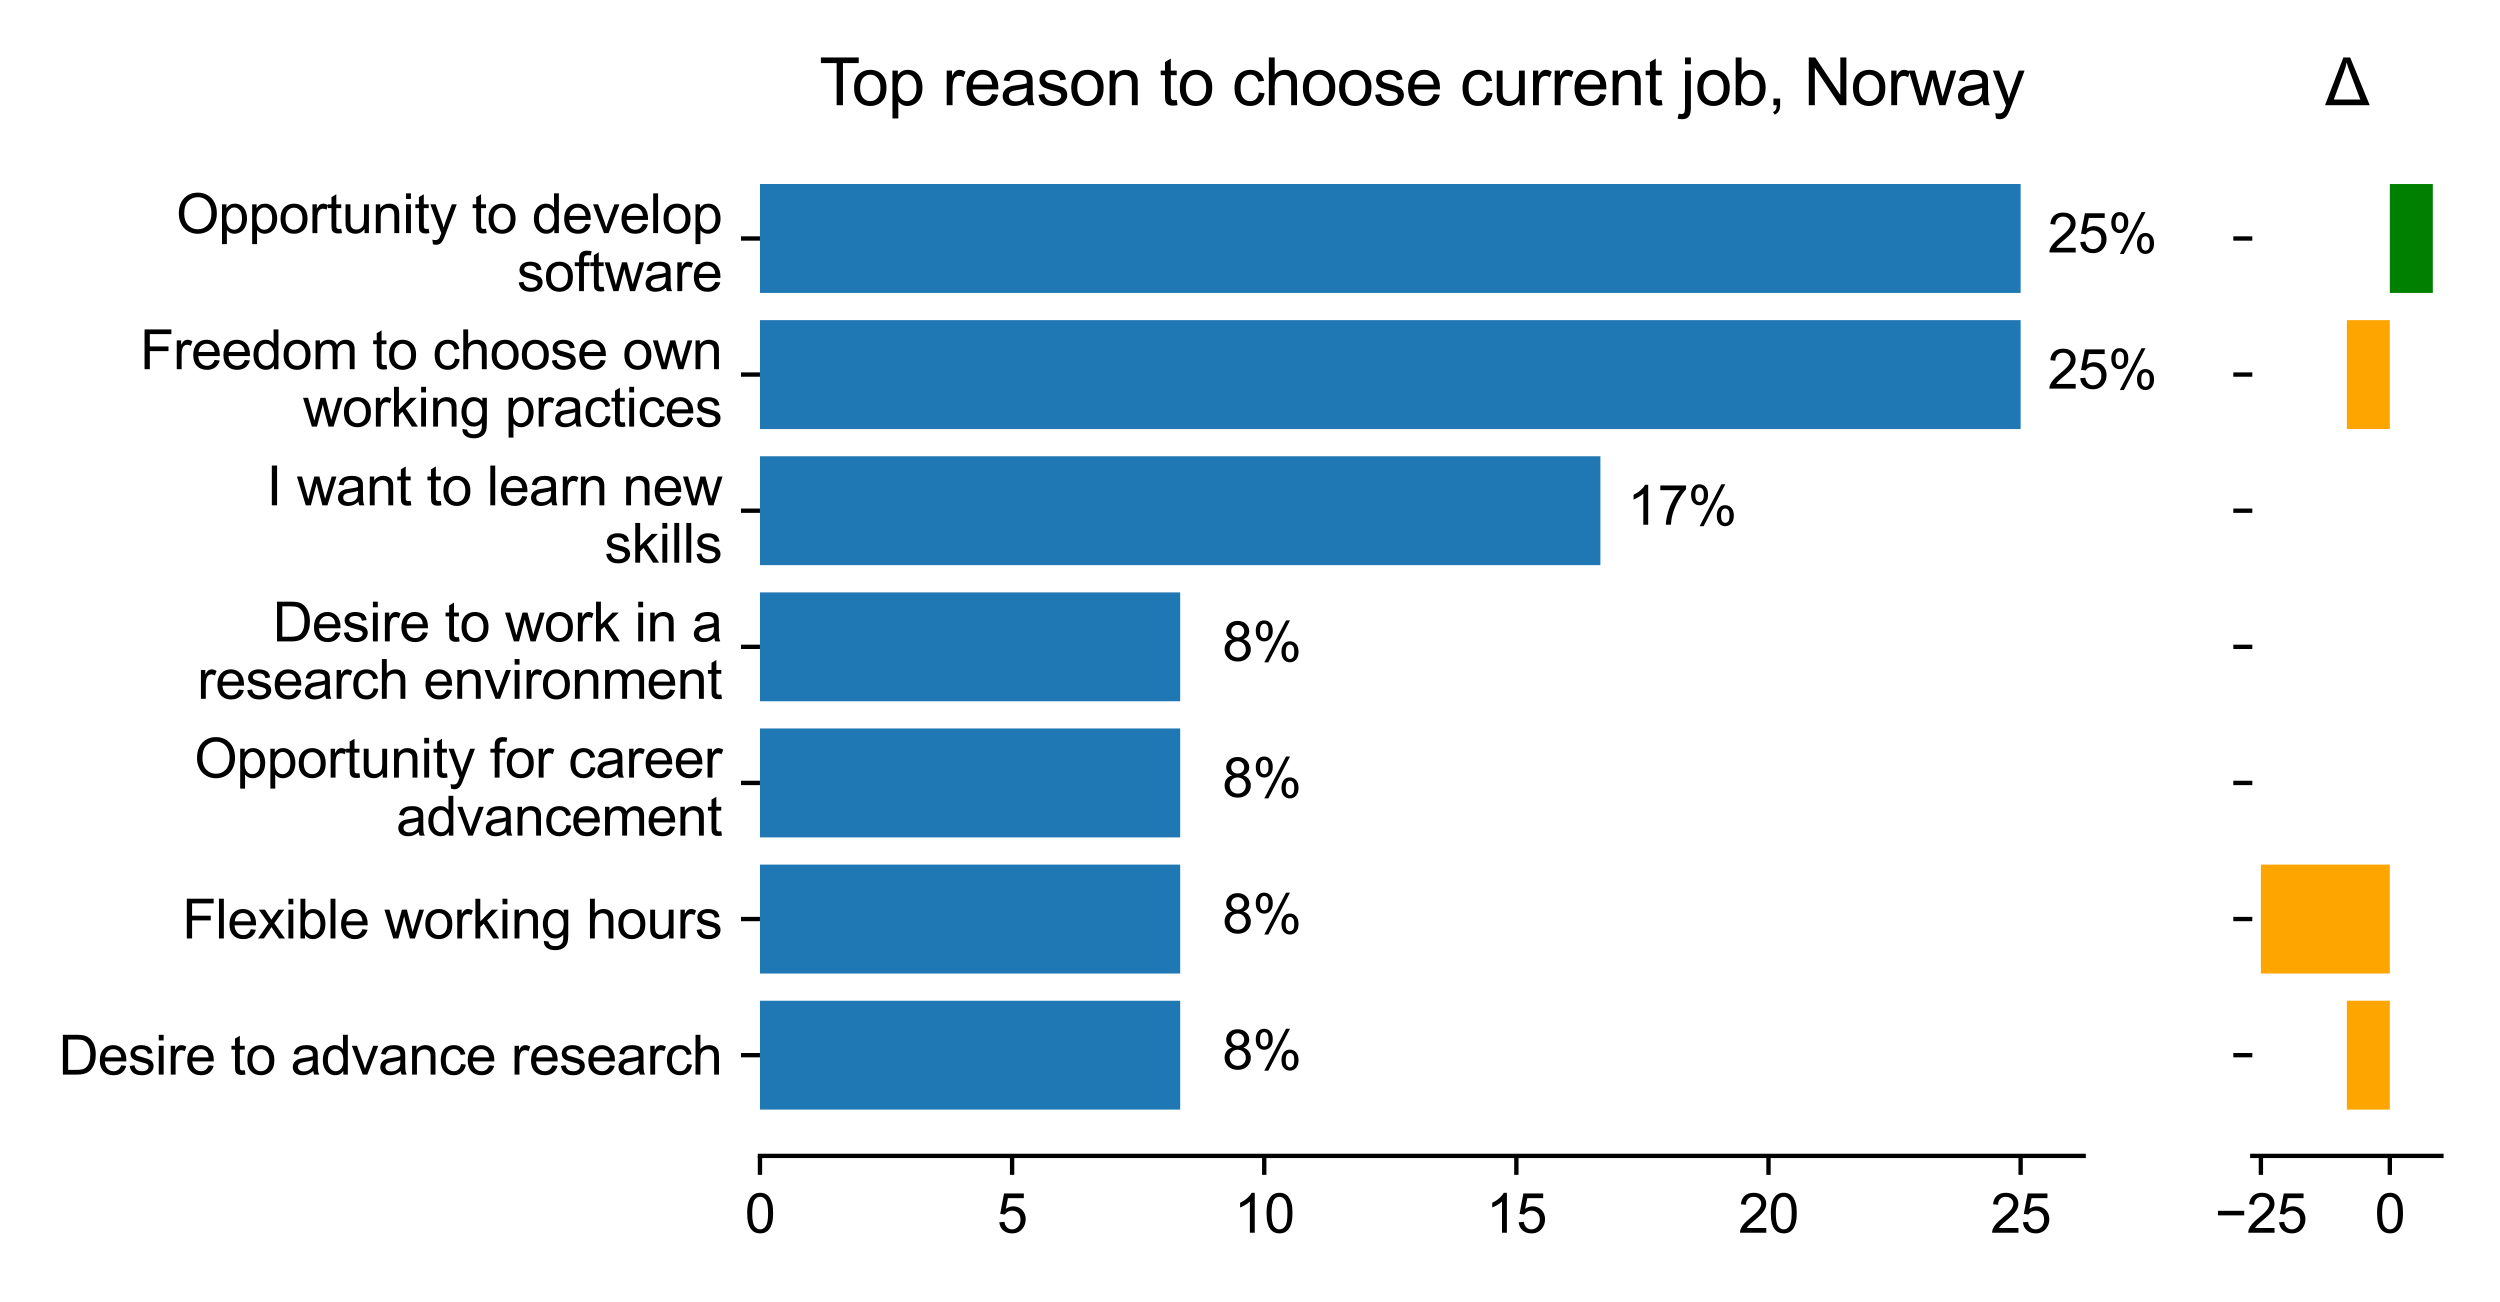 <?xml version="1.0" encoding="utf-8" standalone="no"?>
<!DOCTYPE svg PUBLIC "-//W3C//DTD SVG 1.1//EN"
  "http://www.w3.org/Graphics/SVG/1.1/DTD/svg11.dtd">
<svg xmlns:xlink="http://www.w3.org/1999/xlink" width="460.8pt" height="240pt" viewBox="0 0 460.8 240" xmlns="http://www.w3.org/2000/svg" version="1.1">
 <defs>
  <style type="text/css">*{stroke-linejoin: round; stroke-linecap: butt}</style>
 </defs>
 <g id="figure_1">
  <g id="patch_1">
   <path d="M 0 240 
L 460.8 240 
L 460.8 0 
L 0 0 
z
" style="fill: #ffffff"/>
  </g>
  <g id="axes_1">
   <g id="patch_2">
    <path d="M 140.077 213.055 
L 384.061 213.055 
L 384.061 25.389 
L 140.077 25.389 
z
" style="fill: #ffffff"/>
   </g>
   <g id="patch_3">
    <path d="M 140.077 204.524 
L 217.532 204.524 
L 217.532 184.453 
L 140.077 184.453 
z
" clip-path="url(#p7390b5a494)" style="fill: #1f77b4"/>
   </g>
   <g id="patch_4">
    <path d="M 140.077 179.436 
L 217.532 179.436 
L 217.532 159.364 
L 140.077 159.364 
z
" clip-path="url(#p7390b5a494)" style="fill: #1f77b4"/>
   </g>
   <g id="patch_5">
    <path d="M 140.077 154.347 
L 217.532 154.347 
L 217.532 134.275 
L 140.077 134.275 
z
" clip-path="url(#p7390b5a494)" style="fill: #1f77b4"/>
   </g>
   <g id="patch_6">
    <path d="M 140.077 129.258 
L 217.532 129.258 
L 217.532 109.186 
L 140.077 109.186 
z
" clip-path="url(#p7390b5a494)" style="fill: #1f77b4"/>
   </g>
   <g id="patch_7">
    <path d="M 140.077 104.169 
L 294.987 104.169 
L 294.987 84.098 
L 140.077 84.098 
z
" clip-path="url(#p7390b5a494)" style="fill: #1f77b4"/>
   </g>
   <g id="patch_8">
    <path d="M 140.077 79.08 
L 372.442 79.08 
L 372.442 59.009 
L 140.077 59.009 
z
" clip-path="url(#p7390b5a494)" style="fill: #1f77b4"/>
   </g>
   <g id="patch_9">
    <path d="M 140.077 53.991 
L 372.442 53.991 
L 372.442 33.92 
L 140.077 33.92 
z
" clip-path="url(#p7390b5a494)" style="fill: #1f77b4"/>
   </g>
   <g id="matplotlib.axis_1">
    <g id="xtick_1">
     <g id="line2d_1">
      <defs>
       <path id="m4c99cd72f3" d="M 0 0 
L 0 3.5 
" style="stroke: #000000; stroke-width: 0.8"/>
      </defs>
      <g>
       <use xlink:href="#m4c99cd72f3" x="140.077" y="213.055" style="stroke: #000000; stroke-width: 0.8"/>
      </g>
     </g>
     <g id="text_1">
      <!-- 0 -->
      <g transform="translate(137.296 227.213) scale(0.1 -0.1)">
       <defs>
        <path id="ArialMT-30" d="M 266 2259 
Q 266 3072 433 3567 
Q 600 4063 929 4331 
Q 1259 4600 1759 4600 
Q 2128 4600 2406 4451 
Q 2684 4303 2865 4023 
Q 3047 3744 3150 3342 
Q 3253 2941 3253 2259 
Q 3253 1453 3087 958 
Q 2922 463 2592 192 
Q 2263 -78 1759 -78 
Q 1097 -78 719 397 
Q 266 969 266 2259 
z
M 844 2259 
Q 844 1131 1108 757 
Q 1372 384 1759 384 
Q 2147 384 2411 759 
Q 2675 1134 2675 2259 
Q 2675 3391 2411 3762 
Q 2147 4134 1753 4134 
Q 1366 4134 1134 3806 
Q 844 3388 844 2259 
z
" transform="scale(0.016)"/>
       </defs>
       <use xlink:href="#ArialMT-30"/>
      </g>
     </g>
    </g>
    <g id="xtick_2">
     <g id="line2d_2">
      <g>
       <use xlink:href="#m4c99cd72f3" x="186.55" y="213.055" style="stroke: #000000; stroke-width: 0.8"/>
      </g>
     </g>
     <g id="text_2">
      <!-- 5 -->
      <g transform="translate(183.769 227.213) scale(0.1 -0.1)">
       <defs>
        <path id="ArialMT-35" d="M 266 1200 
L 856 1250 
Q 922 819 1161 601 
Q 1400 384 1738 384 
Q 2144 384 2425 690 
Q 2706 997 2706 1503 
Q 2706 1984 2436 2262 
Q 2166 2541 1728 2541 
Q 1456 2541 1237 2417 
Q 1019 2294 894 2097 
L 366 2166 
L 809 4519 
L 3088 4519 
L 3088 3981 
L 1259 3981 
L 1013 2750 
Q 1425 3038 1878 3038 
Q 2478 3038 2890 2622 
Q 3303 2206 3303 1553 
Q 3303 931 2941 478 
Q 2500 -78 1738 -78 
Q 1113 -78 717 272 
Q 322 622 266 1200 
z
" transform="scale(0.016)"/>
       </defs>
       <use xlink:href="#ArialMT-35"/>
      </g>
     </g>
    </g>
    <g id="xtick_3">
     <g id="line2d_3">
      <g>
       <use xlink:href="#m4c99cd72f3" x="233.023" y="213.055" style="stroke: #000000; stroke-width: 0.8"/>
      </g>
     </g>
     <g id="text_3">
      <!-- 10 -->
      <g transform="translate(227.462 227.213) scale(0.1 -0.1)">
       <defs>
        <path id="ArialMT-31" d="M 2384 0 
L 1822 0 
L 1822 3584 
Q 1619 3391 1289 3197 
Q 959 3003 697 2906 
L 697 3450 
Q 1169 3672 1522 3987 
Q 1875 4303 2022 4600 
L 2384 4600 
L 2384 0 
z
" transform="scale(0.016)"/>
       </defs>
       <use xlink:href="#ArialMT-31"/>
       <use xlink:href="#ArialMT-30" x="55.615"/>
      </g>
     </g>
    </g>
    <g id="xtick_4">
     <g id="line2d_4">
      <g>
       <use xlink:href="#m4c99cd72f3" x="279.496" y="213.055" style="stroke: #000000; stroke-width: 0.8"/>
      </g>
     </g>
     <g id="text_4">
      <!-- 15 -->
      <g transform="translate(273.935 227.213) scale(0.1 -0.1)">
       <use xlink:href="#ArialMT-31"/>
       <use xlink:href="#ArialMT-35" x="55.615"/>
      </g>
     </g>
    </g>
    <g id="xtick_5">
     <g id="line2d_5">
      <g>
       <use xlink:href="#m4c99cd72f3" x="325.969" y="213.055" style="stroke: #000000; stroke-width: 0.8"/>
      </g>
     </g>
     <g id="text_5">
      <!-- 20 -->
      <g transform="translate(320.408 227.213) scale(0.1 -0.1)">
       <defs>
        <path id="ArialMT-32" d="M 3222 541 
L 3222 0 
L 194 0 
Q 188 203 259 391 
Q 375 700 629 1000 
Q 884 1300 1366 1694 
Q 2113 2306 2375 2664 
Q 2638 3022 2638 3341 
Q 2638 3675 2398 3904 
Q 2159 4134 1775 4134 
Q 1369 4134 1125 3890 
Q 881 3647 878 3216 
L 300 3275 
Q 359 3922 746 4261 
Q 1134 4600 1788 4600 
Q 2447 4600 2831 4234 
Q 3216 3869 3216 3328 
Q 3216 3053 3103 2787 
Q 2991 2522 2730 2228 
Q 2469 1934 1863 1422 
Q 1356 997 1212 845 
Q 1069 694 975 541 
L 3222 541 
z
" transform="scale(0.016)"/>
       </defs>
       <use xlink:href="#ArialMT-32"/>
       <use xlink:href="#ArialMT-30" x="55.615"/>
      </g>
     </g>
    </g>
    <g id="xtick_6">
     <g id="line2d_6">
      <g>
       <use xlink:href="#m4c99cd72f3" x="372.442" y="213.055" style="stroke: #000000; stroke-width: 0.8"/>
      </g>
     </g>
     <g id="text_6">
      <!-- 25 -->
      <g transform="translate(366.881 227.213) scale(0.1 -0.1)">
       <use xlink:href="#ArialMT-32"/>
       <use xlink:href="#ArialMT-35" x="55.615"/>
      </g>
     </g>
    </g>
   </g>
   <g id="matplotlib.axis_2">
    <g id="ytick_1">
     <g id="line2d_7">
      <defs>
       <path id="m8e343aef83" d="M 0 0 
L -3.5 0 
" style="stroke: #000000; stroke-width: 0.8"/>
      </defs>
      <g>
       <use xlink:href="#m8e343aef83" x="140.077" y="194.489" style="stroke: #000000; stroke-width: 0.8"/>
      </g>
     </g>
     <g id="text_7">
      <!-- Desire to advance research -->
      <g transform="translate(10.8 198.068) scale(0.1 -0.1)">
       <defs>
        <path id="ArialMT-44" d="M 494 0 
L 494 4581 
L 2072 4581 
Q 2606 4581 2888 4516 
Q 3281 4425 3559 4188 
Q 3922 3881 4101 3404 
Q 4281 2928 4281 2316 
Q 4281 1794 4159 1391 
Q 4038 988 3847 723 
Q 3656 459 3429 307 
Q 3203 156 2883 78 
Q 2563 0 2147 0 
L 494 0 
z
M 1100 541 
L 2078 541 
Q 2531 541 2789 625 
Q 3047 709 3200 863 
Q 3416 1078 3536 1442 
Q 3656 1806 3656 2325 
Q 3656 3044 3420 3430 
Q 3184 3816 2847 3947 
Q 2603 4041 2063 4041 
L 1100 4041 
L 1100 541 
z
" transform="scale(0.016)"/>
        <path id="ArialMT-65" d="M 2694 1069 
L 3275 997 
Q 3138 488 2766 206 
Q 2394 -75 1816 -75 
Q 1088 -75 661 373 
Q 234 822 234 1631 
Q 234 2469 665 2931 
Q 1097 3394 1784 3394 
Q 2450 3394 2872 2941 
Q 3294 2488 3294 1666 
Q 3294 1616 3291 1516 
L 816 1516 
Q 847 969 1125 678 
Q 1403 388 1819 388 
Q 2128 388 2347 550 
Q 2566 713 2694 1069 
z
M 847 1978 
L 2700 1978 
Q 2663 2397 2488 2606 
Q 2219 2931 1791 2931 
Q 1403 2931 1139 2672 
Q 875 2413 847 1978 
z
" transform="scale(0.016)"/>
        <path id="ArialMT-73" d="M 197 991 
L 753 1078 
Q 800 744 1014 566 
Q 1228 388 1613 388 
Q 2000 388 2187 545 
Q 2375 703 2375 916 
Q 2375 1106 2209 1216 
Q 2094 1291 1634 1406 
Q 1016 1563 777 1677 
Q 538 1791 414 1992 
Q 291 2194 291 2438 
Q 291 2659 392 2848 
Q 494 3038 669 3163 
Q 800 3259 1026 3326 
Q 1253 3394 1513 3394 
Q 1903 3394 2198 3281 
Q 2494 3169 2634 2976 
Q 2775 2784 2828 2463 
L 2278 2388 
Q 2241 2644 2061 2787 
Q 1881 2931 1553 2931 
Q 1166 2931 1000 2803 
Q 834 2675 834 2503 
Q 834 2394 903 2306 
Q 972 2216 1119 2156 
Q 1203 2125 1616 2013 
Q 2213 1853 2448 1751 
Q 2684 1650 2818 1456 
Q 2953 1263 2953 975 
Q 2953 694 2789 445 
Q 2625 197 2315 61 
Q 2006 -75 1616 -75 
Q 969 -75 630 194 
Q 291 463 197 991 
z
" transform="scale(0.016)"/>
        <path id="ArialMT-69" d="M 425 3934 
L 425 4581 
L 988 4581 
L 988 3934 
L 425 3934 
z
M 425 0 
L 425 3319 
L 988 3319 
L 988 0 
L 425 0 
z
" transform="scale(0.016)"/>
        <path id="ArialMT-72" d="M 416 0 
L 416 3319 
L 922 3319 
L 922 2816 
Q 1116 3169 1280 3281 
Q 1444 3394 1641 3394 
Q 1925 3394 2219 3213 
L 2025 2691 
Q 1819 2813 1613 2813 
Q 1428 2813 1281 2702 
Q 1134 2591 1072 2394 
Q 978 2094 978 1738 
L 978 0 
L 416 0 
z
" transform="scale(0.016)"/>
        <path id="ArialMT-20" transform="scale(0.016)"/>
        <path id="ArialMT-74" d="M 1650 503 
L 1731 6 
Q 1494 -44 1306 -44 
Q 1000 -44 831 53 
Q 663 150 594 308 
Q 525 466 525 972 
L 525 2881 
L 113 2881 
L 113 3319 
L 525 3319 
L 525 4141 
L 1084 4478 
L 1084 3319 
L 1650 3319 
L 1650 2881 
L 1084 2881 
L 1084 941 
Q 1084 700 1114 631 
Q 1144 563 1211 522 
Q 1278 481 1403 481 
Q 1497 481 1650 503 
z
" transform="scale(0.016)"/>
        <path id="ArialMT-6f" d="M 213 1659 
Q 213 2581 725 3025 
Q 1153 3394 1769 3394 
Q 2453 3394 2887 2945 
Q 3322 2497 3322 1706 
Q 3322 1066 3130 698 
Q 2938 331 2570 128 
Q 2203 -75 1769 -75 
Q 1072 -75 642 372 
Q 213 819 213 1659 
z
M 791 1659 
Q 791 1022 1069 705 
Q 1347 388 1769 388 
Q 2188 388 2466 706 
Q 2744 1025 2744 1678 
Q 2744 2294 2464 2611 
Q 2184 2928 1769 2928 
Q 1347 2928 1069 2612 
Q 791 2297 791 1659 
z
" transform="scale(0.016)"/>
        <path id="ArialMT-61" d="M 2588 409 
Q 2275 144 1986 34 
Q 1697 -75 1366 -75 
Q 819 -75 525 192 
Q 231 459 231 875 
Q 231 1119 342 1320 
Q 453 1522 633 1644 
Q 813 1766 1038 1828 
Q 1203 1872 1538 1913 
Q 2219 1994 2541 2106 
Q 2544 2222 2544 2253 
Q 2544 2597 2384 2738 
Q 2169 2928 1744 2928 
Q 1347 2928 1158 2789 
Q 969 2650 878 2297 
L 328 2372 
Q 403 2725 575 2942 
Q 747 3159 1072 3276 
Q 1397 3394 1825 3394 
Q 2250 3394 2515 3294 
Q 2781 3194 2906 3042 
Q 3031 2891 3081 2659 
Q 3109 2516 3109 2141 
L 3109 1391 
Q 3109 606 3145 398 
Q 3181 191 3288 0 
L 2700 0 
Q 2613 175 2588 409 
z
M 2541 1666 
Q 2234 1541 1622 1453 
Q 1275 1403 1131 1340 
Q 988 1278 909 1158 
Q 831 1038 831 891 
Q 831 666 1001 516 
Q 1172 366 1500 366 
Q 1825 366 2078 508 
Q 2331 650 2450 897 
Q 2541 1088 2541 1459 
L 2541 1666 
z
" transform="scale(0.016)"/>
        <path id="ArialMT-64" d="M 2575 0 
L 2575 419 
Q 2259 -75 1647 -75 
Q 1250 -75 917 144 
Q 584 363 401 755 
Q 219 1147 219 1656 
Q 219 2153 384 2558 
Q 550 2963 881 3178 
Q 1213 3394 1622 3394 
Q 1922 3394 2156 3267 
Q 2391 3141 2538 2938 
L 2538 4581 
L 3097 4581 
L 3097 0 
L 2575 0 
z
M 797 1656 
Q 797 1019 1065 703 
Q 1334 388 1700 388 
Q 2069 388 2326 689 
Q 2584 991 2584 1609 
Q 2584 2291 2321 2609 
Q 2059 2928 1675 2928 
Q 1300 2928 1048 2622 
Q 797 2316 797 1656 
z
" transform="scale(0.016)"/>
        <path id="ArialMT-76" d="M 1344 0 
L 81 3319 
L 675 3319 
L 1388 1331 
Q 1503 1009 1600 663 
Q 1675 925 1809 1294 
L 2547 3319 
L 3125 3319 
L 1869 0 
L 1344 0 
z
" transform="scale(0.016)"/>
        <path id="ArialMT-6e" d="M 422 0 
L 422 3319 
L 928 3319 
L 928 2847 
Q 1294 3394 1984 3394 
Q 2284 3394 2536 3286 
Q 2788 3178 2913 3003 
Q 3038 2828 3088 2588 
Q 3119 2431 3119 2041 
L 3119 0 
L 2556 0 
L 2556 2019 
Q 2556 2363 2490 2533 
Q 2425 2703 2258 2804 
Q 2091 2906 1866 2906 
Q 1506 2906 1245 2678 
Q 984 2450 984 1813 
L 984 0 
L 422 0 
z
" transform="scale(0.016)"/>
        <path id="ArialMT-63" d="M 2588 1216 
L 3141 1144 
Q 3050 572 2676 248 
Q 2303 -75 1759 -75 
Q 1078 -75 664 370 
Q 250 816 250 1647 
Q 250 2184 428 2587 
Q 606 2991 970 3192 
Q 1334 3394 1763 3394 
Q 2303 3394 2647 3120 
Q 2991 2847 3088 2344 
L 2541 2259 
Q 2463 2594 2264 2762 
Q 2066 2931 1784 2931 
Q 1359 2931 1093 2626 
Q 828 2322 828 1663 
Q 828 994 1084 691 
Q 1341 388 1753 388 
Q 2084 388 2306 591 
Q 2528 794 2588 1216 
z
" transform="scale(0.016)"/>
        <path id="ArialMT-68" d="M 422 0 
L 422 4581 
L 984 4581 
L 984 2938 
Q 1378 3394 1978 3394 
Q 2347 3394 2619 3248 
Q 2891 3103 3008 2847 
Q 3125 2591 3125 2103 
L 3125 0 
L 2563 0 
L 2563 2103 
Q 2563 2525 2380 2717 
Q 2197 2909 1863 2909 
Q 1613 2909 1392 2779 
Q 1172 2650 1078 2428 
Q 984 2206 984 1816 
L 984 0 
L 422 0 
z
" transform="scale(0.016)"/>
       </defs>
       <use xlink:href="#ArialMT-44"/>
       <use xlink:href="#ArialMT-65" x="72.217"/>
       <use xlink:href="#ArialMT-73" x="127.832"/>
       <use xlink:href="#ArialMT-69" x="177.832"/>
       <use xlink:href="#ArialMT-72" x="200.049"/>
       <use xlink:href="#ArialMT-65" x="233.35"/>
       <use xlink:href="#ArialMT-20" x="288.965"/>
       <use xlink:href="#ArialMT-74" x="316.748"/>
       <use xlink:href="#ArialMT-6f" x="344.531"/>
       <use xlink:href="#ArialMT-20" x="400.146"/>
       <use xlink:href="#ArialMT-61" x="427.93"/>
       <use xlink:href="#ArialMT-64" x="483.545"/>
       <use xlink:href="#ArialMT-76" x="539.16"/>
       <use xlink:href="#ArialMT-61" x="589.16"/>
       <use xlink:href="#ArialMT-6e" x="644.775"/>
       <use xlink:href="#ArialMT-63" x="700.391"/>
       <use xlink:href="#ArialMT-65" x="750.391"/>
       <use xlink:href="#ArialMT-20" x="806.006"/>
       <use xlink:href="#ArialMT-72" x="833.789"/>
       <use xlink:href="#ArialMT-65" x="867.09"/>
       <use xlink:href="#ArialMT-73" x="922.705"/>
       <use xlink:href="#ArialMT-65" x="972.705"/>
       <use xlink:href="#ArialMT-61" x="1028.32"/>
       <use xlink:href="#ArialMT-72" x="1083.936"/>
       <use xlink:href="#ArialMT-63" x="1117.236"/>
       <use xlink:href="#ArialMT-68" x="1167.236"/>
      </g>
     </g>
    </g>
    <g id="ytick_2">
     <g id="line2d_8">
      <g>
       <use xlink:href="#m8e343aef83" x="140.077" y="169.4" style="stroke: #000000; stroke-width: 0.8"/>
      </g>
     </g>
     <g id="text_8">
      <!-- Flexible working hours -->
      <g transform="translate(33.595 172.979) scale(0.1 -0.1)">
       <defs>
        <path id="ArialMT-46" d="M 525 0 
L 525 4581 
L 3616 4581 
L 3616 4041 
L 1131 4041 
L 1131 2622 
L 3281 2622 
L 3281 2081 
L 1131 2081 
L 1131 0 
L 525 0 
z
" transform="scale(0.016)"/>
        <path id="ArialMT-6c" d="M 409 0 
L 409 4581 
L 972 4581 
L 972 0 
L 409 0 
z
" transform="scale(0.016)"/>
        <path id="ArialMT-78" d="M 47 0 
L 1259 1725 
L 138 3319 
L 841 3319 
L 1350 2541 
Q 1494 2319 1581 2169 
Q 1719 2375 1834 2534 
L 2394 3319 
L 3066 3319 
L 1919 1756 
L 3153 0 
L 2463 0 
L 1781 1031 
L 1600 1309 
L 728 0 
L 47 0 
z
" transform="scale(0.016)"/>
        <path id="ArialMT-62" d="M 941 0 
L 419 0 
L 419 4581 
L 981 4581 
L 981 2947 
Q 1338 3394 1891 3394 
Q 2197 3394 2470 3270 
Q 2744 3147 2920 2923 
Q 3097 2700 3197 2384 
Q 3297 2069 3297 1709 
Q 3297 856 2875 390 
Q 2453 -75 1863 -75 
Q 1275 -75 941 416 
L 941 0 
z
M 934 1684 
Q 934 1088 1097 822 
Q 1363 388 1816 388 
Q 2184 388 2453 708 
Q 2722 1028 2722 1663 
Q 2722 2313 2464 2622 
Q 2206 2931 1841 2931 
Q 1472 2931 1203 2611 
Q 934 2291 934 1684 
z
" transform="scale(0.016)"/>
        <path id="ArialMT-77" d="M 1034 0 
L 19 3319 
L 600 3319 
L 1128 1403 
L 1325 691 
Q 1338 744 1497 1375 
L 2025 3319 
L 2603 3319 
L 3100 1394 
L 3266 759 
L 3456 1400 
L 4025 3319 
L 4572 3319 
L 3534 0 
L 2950 0 
L 2422 1988 
L 2294 2553 
L 1622 0 
L 1034 0 
z
" transform="scale(0.016)"/>
        <path id="ArialMT-6b" d="M 425 0 
L 425 4581 
L 988 4581 
L 988 1969 
L 2319 3319 
L 3047 3319 
L 1778 2088 
L 3175 0 
L 2481 0 
L 1384 1697 
L 988 1316 
L 988 0 
L 425 0 
z
" transform="scale(0.016)"/>
        <path id="ArialMT-67" d="M 319 -275 
L 866 -356 
Q 900 -609 1056 -725 
Q 1266 -881 1628 -881 
Q 2019 -881 2231 -725 
Q 2444 -569 2519 -288 
Q 2563 -116 2559 434 
Q 2191 0 1641 0 
Q 956 0 581 494 
Q 206 988 206 1678 
Q 206 2153 378 2554 
Q 550 2956 876 3175 
Q 1203 3394 1644 3394 
Q 2231 3394 2613 2919 
L 2613 3319 
L 3131 3319 
L 3131 450 
Q 3131 -325 2973 -648 
Q 2816 -972 2473 -1159 
Q 2131 -1347 1631 -1347 
Q 1038 -1347 672 -1080 
Q 306 -813 319 -275 
z
M 784 1719 
Q 784 1066 1043 766 
Q 1303 466 1694 466 
Q 2081 466 2343 764 
Q 2606 1063 2606 1700 
Q 2606 2309 2336 2618 
Q 2066 2928 1684 2928 
Q 1309 2928 1046 2623 
Q 784 2319 784 1719 
z
" transform="scale(0.016)"/>
        <path id="ArialMT-75" d="M 2597 0 
L 2597 488 
Q 2209 -75 1544 -75 
Q 1250 -75 995 37 
Q 741 150 617 320 
Q 494 491 444 738 
Q 409 903 409 1263 
L 409 3319 
L 972 3319 
L 972 1478 
Q 972 1038 1006 884 
Q 1059 663 1231 536 
Q 1403 409 1656 409 
Q 1909 409 2131 539 
Q 2353 669 2445 892 
Q 2538 1116 2538 1541 
L 2538 3319 
L 3100 3319 
L 3100 0 
L 2597 0 
z
" transform="scale(0.016)"/>
       </defs>
       <use xlink:href="#ArialMT-46"/>
       <use xlink:href="#ArialMT-6c" x="61.084"/>
       <use xlink:href="#ArialMT-65" x="83.301"/>
       <use xlink:href="#ArialMT-78" x="138.916"/>
       <use xlink:href="#ArialMT-69" x="188.916"/>
       <use xlink:href="#ArialMT-62" x="211.133"/>
       <use xlink:href="#ArialMT-6c" x="266.748"/>
       <use xlink:href="#ArialMT-65" x="288.965"/>
       <use xlink:href="#ArialMT-20" x="344.58"/>
       <use xlink:href="#ArialMT-77" x="372.363"/>
       <use xlink:href="#ArialMT-6f" x="444.58"/>
       <use xlink:href="#ArialMT-72" x="500.195"/>
       <use xlink:href="#ArialMT-6b" x="533.496"/>
       <use xlink:href="#ArialMT-69" x="583.496"/>
       <use xlink:href="#ArialMT-6e" x="605.713"/>
       <use xlink:href="#ArialMT-67" x="661.328"/>
       <use xlink:href="#ArialMT-20" x="716.943"/>
       <use xlink:href="#ArialMT-68" x="744.727"/>
       <use xlink:href="#ArialMT-6f" x="800.342"/>
       <use xlink:href="#ArialMT-75" x="855.957"/>
       <use xlink:href="#ArialMT-72" x="911.572"/>
       <use xlink:href="#ArialMT-73" x="944.873"/>
      </g>
     </g>
    </g>
    <g id="ytick_3">
     <g id="line2d_9">
      <g>
       <use xlink:href="#m8e343aef83" x="140.077" y="144.311" style="stroke: #000000; stroke-width: 0.8"/>
      </g>
     </g>
     <g id="text_9">
      <!-- Opportunity for career -->
      <g transform="translate(35.819 143.323) scale(0.1 -0.1)">
       <defs>
        <path id="ArialMT-4f" d="M 309 2231 
Q 309 3372 921 4017 
Q 1534 4663 2503 4663 
Q 3138 4663 3647 4359 
Q 4156 4056 4423 3514 
Q 4691 2972 4691 2284 
Q 4691 1588 4409 1038 
Q 4128 488 3612 205 
Q 3097 -78 2500 -78 
Q 1853 -78 1343 234 
Q 834 547 571 1087 
Q 309 1628 309 2231 
z
M 934 2222 
Q 934 1394 1379 917 
Q 1825 441 2497 441 
Q 3181 441 3623 922 
Q 4066 1403 4066 2288 
Q 4066 2847 3877 3264 
Q 3688 3681 3323 3911 
Q 2959 4141 2506 4141 
Q 1863 4141 1398 3698 
Q 934 3256 934 2222 
z
" transform="scale(0.016)"/>
        <path id="ArialMT-70" d="M 422 -1272 
L 422 3319 
L 934 3319 
L 934 2888 
Q 1116 3141 1344 3267 
Q 1572 3394 1897 3394 
Q 2322 3394 2647 3175 
Q 2972 2956 3137 2557 
Q 3303 2159 3303 1684 
Q 3303 1175 3120 767 
Q 2938 359 2589 142 
Q 2241 -75 1856 -75 
Q 1575 -75 1351 44 
Q 1128 163 984 344 
L 984 -1272 
L 422 -1272 
z
M 931 1641 
Q 931 1000 1190 694 
Q 1450 388 1819 388 
Q 2194 388 2461 705 
Q 2728 1022 2728 1688 
Q 2728 2322 2467 2637 
Q 2206 2953 1844 2953 
Q 1484 2953 1207 2617 
Q 931 2281 931 1641 
z
" transform="scale(0.016)"/>
        <path id="ArialMT-79" d="M 397 -1278 
L 334 -750 
Q 519 -800 656 -800 
Q 844 -800 956 -737 
Q 1069 -675 1141 -563 
Q 1194 -478 1313 -144 
Q 1328 -97 1363 -6 
L 103 3319 
L 709 3319 
L 1400 1397 
Q 1534 1031 1641 628 
Q 1738 1016 1872 1384 
L 2581 3319 
L 3144 3319 
L 1881 -56 
Q 1678 -603 1566 -809 
Q 1416 -1088 1222 -1217 
Q 1028 -1347 759 -1347 
Q 597 -1347 397 -1278 
z
" transform="scale(0.016)"/>
        <path id="ArialMT-66" d="M 556 0 
L 556 2881 
L 59 2881 
L 59 3319 
L 556 3319 
L 556 3672 
Q 556 4006 616 4169 
Q 697 4388 901 4523 
Q 1106 4659 1475 4659 
Q 1713 4659 2000 4603 
L 1916 4113 
Q 1741 4144 1584 4144 
Q 1328 4144 1222 4034 
Q 1116 3925 1116 3625 
L 1116 3319 
L 1763 3319 
L 1763 2881 
L 1116 2881 
L 1116 0 
L 556 0 
z
" transform="scale(0.016)"/>
       </defs>
       <use xlink:href="#ArialMT-4f"/>
       <use xlink:href="#ArialMT-70" x="77.783"/>
       <use xlink:href="#ArialMT-70" x="133.398"/>
       <use xlink:href="#ArialMT-6f" x="189.014"/>
       <use xlink:href="#ArialMT-72" x="244.629"/>
       <use xlink:href="#ArialMT-74" x="277.93"/>
       <use xlink:href="#ArialMT-75" x="305.713"/>
       <use xlink:href="#ArialMT-6e" x="361.328"/>
       <use xlink:href="#ArialMT-69" x="416.943"/>
       <use xlink:href="#ArialMT-74" x="439.16"/>
       <use xlink:href="#ArialMT-79" x="466.943"/>
       <use xlink:href="#ArialMT-20" x="516.943"/>
       <use xlink:href="#ArialMT-66" x="544.727"/>
       <use xlink:href="#ArialMT-6f" x="572.51"/>
       <use xlink:href="#ArialMT-72" x="628.125"/>
       <use xlink:href="#ArialMT-20" x="661.426"/>
       <use xlink:href="#ArialMT-63" x="689.209"/>
       <use xlink:href="#ArialMT-61" x="739.209"/>
       <use xlink:href="#ArialMT-72" x="794.824"/>
       <use xlink:href="#ArialMT-65" x="828.125"/>
       <use xlink:href="#ArialMT-65" x="883.74"/>
       <use xlink:href="#ArialMT-72" x="939.355"/>
      </g>
      <!-- advancement -->
      <g transform="translate(73.042 154.017) scale(0.1 -0.1)">
       <defs>
        <path id="ArialMT-6d" d="M 422 0 
L 422 3319 
L 925 3319 
L 925 2853 
Q 1081 3097 1340 3245 
Q 1600 3394 1931 3394 
Q 2300 3394 2536 3241 
Q 2772 3088 2869 2813 
Q 3263 3394 3894 3394 
Q 4388 3394 4653 3120 
Q 4919 2847 4919 2278 
L 4919 0 
L 4359 0 
L 4359 2091 
Q 4359 2428 4304 2576 
Q 4250 2725 4106 2815 
Q 3963 2906 3769 2906 
Q 3419 2906 3187 2673 
Q 2956 2441 2956 1928 
L 2956 0 
L 2394 0 
L 2394 2156 
Q 2394 2531 2256 2718 
Q 2119 2906 1806 2906 
Q 1569 2906 1367 2781 
Q 1166 2656 1075 2415 
Q 984 2175 984 1722 
L 984 0 
L 422 0 
z
" transform="scale(0.016)"/>
       </defs>
       <use xlink:href="#ArialMT-61"/>
       <use xlink:href="#ArialMT-64" x="55.615"/>
       <use xlink:href="#ArialMT-76" x="111.23"/>
       <use xlink:href="#ArialMT-61" x="161.23"/>
       <use xlink:href="#ArialMT-6e" x="216.846"/>
       <use xlink:href="#ArialMT-63" x="272.461"/>
       <use xlink:href="#ArialMT-65" x="322.461"/>
       <use xlink:href="#ArialMT-6d" x="378.076"/>
       <use xlink:href="#ArialMT-65" x="461.377"/>
       <use xlink:href="#ArialMT-6e" x="516.992"/>
       <use xlink:href="#ArialMT-74" x="572.607"/>
      </g>
     </g>
    </g>
    <g id="ytick_4">
     <g id="line2d_10">
      <g>
       <use xlink:href="#m8e343aef83" x="140.077" y="119.222" style="stroke: #000000; stroke-width: 0.8"/>
      </g>
     </g>
     <g id="text_10">
      <!-- Desire to work in a -->
      <g transform="translate(50.273 118.228) scale(0.1 -0.1)">
       <use xlink:href="#ArialMT-44"/>
       <use xlink:href="#ArialMT-65" x="72.217"/>
       <use xlink:href="#ArialMT-73" x="127.832"/>
       <use xlink:href="#ArialMT-69" x="177.832"/>
       <use xlink:href="#ArialMT-72" x="200.049"/>
       <use xlink:href="#ArialMT-65" x="233.35"/>
       <use xlink:href="#ArialMT-20" x="288.965"/>
       <use xlink:href="#ArialMT-74" x="316.748"/>
       <use xlink:href="#ArialMT-6f" x="344.531"/>
       <use xlink:href="#ArialMT-20" x="400.146"/>
       <use xlink:href="#ArialMT-77" x="427.93"/>
       <use xlink:href="#ArialMT-6f" x="500.146"/>
       <use xlink:href="#ArialMT-72" x="555.762"/>
       <use xlink:href="#ArialMT-6b" x="589.062"/>
       <use xlink:href="#ArialMT-20" x="639.062"/>
       <use xlink:href="#ArialMT-69" x="666.846"/>
       <use xlink:href="#ArialMT-6e" x="689.062"/>
       <use xlink:href="#ArialMT-20" x="744.678"/>
       <use xlink:href="#ArialMT-61" x="772.461"/>
      </g>
      <!-- research environment -->
      <g transform="translate(36.37 128.805) scale(0.1 -0.1)">
       <use xlink:href="#ArialMT-72"/>
       <use xlink:href="#ArialMT-65" x="33.301"/>
       <use xlink:href="#ArialMT-73" x="88.916"/>
       <use xlink:href="#ArialMT-65" x="138.916"/>
       <use xlink:href="#ArialMT-61" x="194.531"/>
       <use xlink:href="#ArialMT-72" x="250.146"/>
       <use xlink:href="#ArialMT-63" x="283.447"/>
       <use xlink:href="#ArialMT-68" x="333.447"/>
       <use xlink:href="#ArialMT-20" x="389.062"/>
       <use xlink:href="#ArialMT-65" x="416.846"/>
       <use xlink:href="#ArialMT-6e" x="472.461"/>
       <use xlink:href="#ArialMT-76" x="528.076"/>
       <use xlink:href="#ArialMT-69" x="578.076"/>
       <use xlink:href="#ArialMT-72" x="600.293"/>
       <use xlink:href="#ArialMT-6f" x="633.594"/>
       <use xlink:href="#ArialMT-6e" x="689.209"/>
       <use xlink:href="#ArialMT-6d" x="744.824"/>
       <use xlink:href="#ArialMT-65" x="828.125"/>
       <use xlink:href="#ArialMT-6e" x="883.74"/>
       <use xlink:href="#ArialMT-74" x="939.355"/>
      </g>
     </g>
    </g>
    <g id="ytick_5">
     <g id="line2d_11">
      <g>
       <use xlink:href="#m8e343aef83" x="140.077" y="94.133" style="stroke: #000000; stroke-width: 0.8"/>
      </g>
     </g>
     <g id="text_11">
      <!-- I want to learn new -->
      <g transform="translate(49.147 93.139) scale(0.1 -0.1)">
       <defs>
        <path id="ArialMT-49" d="M 597 0 
L 597 4581 
L 1203 4581 
L 1203 0 
L 597 0 
z
" transform="scale(0.016)"/>
       </defs>
       <use xlink:href="#ArialMT-49"/>
       <use xlink:href="#ArialMT-20" x="27.783"/>
       <use xlink:href="#ArialMT-77" x="55.566"/>
       <use xlink:href="#ArialMT-61" x="127.783"/>
       <use xlink:href="#ArialMT-6e" x="183.398"/>
       <use xlink:href="#ArialMT-74" x="239.014"/>
       <use xlink:href="#ArialMT-20" x="266.797"/>
       <use xlink:href="#ArialMT-74" x="294.58"/>
       <use xlink:href="#ArialMT-6f" x="322.363"/>
       <use xlink:href="#ArialMT-20" x="377.979"/>
       <use xlink:href="#ArialMT-6c" x="405.762"/>
       <use xlink:href="#ArialMT-65" x="427.979"/>
       <use xlink:href="#ArialMT-61" x="483.594"/>
       <use xlink:href="#ArialMT-72" x="539.209"/>
       <use xlink:href="#ArialMT-6e" x="572.51"/>
       <use xlink:href="#ArialMT-20" x="628.125"/>
       <use xlink:href="#ArialMT-6e" x="655.908"/>
       <use xlink:href="#ArialMT-65" x="711.523"/>
       <use xlink:href="#ArialMT-77" x="767.139"/>
      </g>
      <!-- skills -->
      <g transform="translate(111.411 103.716) scale(0.1 -0.1)">
       <use xlink:href="#ArialMT-73"/>
       <use xlink:href="#ArialMT-6b" x="50"/>
       <use xlink:href="#ArialMT-69" x="100"/>
       <use xlink:href="#ArialMT-6c" x="122.217"/>
       <use xlink:href="#ArialMT-6c" x="144.434"/>
       <use xlink:href="#ArialMT-73" x="166.65"/>
      </g>
     </g>
    </g>
    <g id="ytick_6">
     <g id="line2d_12">
      <g>
       <use xlink:href="#m8e343aef83" x="140.077" y="69.044" style="stroke: #000000; stroke-width: 0.8"/>
      </g>
     </g>
     <g id="text_12">
      <!-- Freedom to choose own -->
      <g transform="translate(25.805 68.05) scale(0.1 -0.1)">
       <use xlink:href="#ArialMT-46"/>
       <use xlink:href="#ArialMT-72" x="61.084"/>
       <use xlink:href="#ArialMT-65" x="94.385"/>
       <use xlink:href="#ArialMT-65" x="150"/>
       <use xlink:href="#ArialMT-64" x="205.615"/>
       <use xlink:href="#ArialMT-6f" x="261.23"/>
       <use xlink:href="#ArialMT-6d" x="316.846"/>
       <use xlink:href="#ArialMT-20" x="400.146"/>
       <use xlink:href="#ArialMT-74" x="427.93"/>
       <use xlink:href="#ArialMT-6f" x="455.713"/>
       <use xlink:href="#ArialMT-20" x="511.328"/>
       <use xlink:href="#ArialMT-63" x="539.111"/>
       <use xlink:href="#ArialMT-68" x="589.111"/>
       <use xlink:href="#ArialMT-6f" x="644.727"/>
       <use xlink:href="#ArialMT-6f" x="700.342"/>
       <use xlink:href="#ArialMT-73" x="755.957"/>
       <use xlink:href="#ArialMT-65" x="805.957"/>
       <use xlink:href="#ArialMT-20" x="861.572"/>
       <use xlink:href="#ArialMT-6f" x="889.355"/>
       <use xlink:href="#ArialMT-77" x="944.971"/>
       <use xlink:href="#ArialMT-6e" x="1017.188"/>
      </g>
      <!-- working practices -->
      <g transform="translate(55.83 78.627) scale(0.1 -0.1)">
       <use xlink:href="#ArialMT-77"/>
       <use xlink:href="#ArialMT-6f" x="72.217"/>
       <use xlink:href="#ArialMT-72" x="127.832"/>
       <use xlink:href="#ArialMT-6b" x="161.133"/>
       <use xlink:href="#ArialMT-69" x="211.133"/>
       <use xlink:href="#ArialMT-6e" x="233.35"/>
       <use xlink:href="#ArialMT-67" x="288.965"/>
       <use xlink:href="#ArialMT-20" x="344.58"/>
       <use xlink:href="#ArialMT-70" x="372.363"/>
       <use xlink:href="#ArialMT-72" x="427.979"/>
       <use xlink:href="#ArialMT-61" x="461.279"/>
       <use xlink:href="#ArialMT-63" x="516.895"/>
       <use xlink:href="#ArialMT-74" x="566.895"/>
       <use xlink:href="#ArialMT-69" x="594.678"/>
       <use xlink:href="#ArialMT-63" x="616.895"/>
       <use xlink:href="#ArialMT-65" x="666.895"/>
       <use xlink:href="#ArialMT-73" x="722.51"/>
      </g>
     </g>
    </g>
    <g id="ytick_7">
     <g id="line2d_13">
      <g>
       <use xlink:href="#m8e343aef83" x="140.077" y="43.955" style="stroke: #000000; stroke-width: 0.8"/>
      </g>
     </g>
     <g id="text_13">
      <!-- Opportunity to develop -->
      <g transform="translate(32.464 42.967) scale(0.1 -0.1)">
       <use xlink:href="#ArialMT-4f"/>
       <use xlink:href="#ArialMT-70" x="77.783"/>
       <use xlink:href="#ArialMT-70" x="133.398"/>
       <use xlink:href="#ArialMT-6f" x="189.014"/>
       <use xlink:href="#ArialMT-72" x="244.629"/>
       <use xlink:href="#ArialMT-74" x="277.93"/>
       <use xlink:href="#ArialMT-75" x="305.713"/>
       <use xlink:href="#ArialMT-6e" x="361.328"/>
       <use xlink:href="#ArialMT-69" x="416.943"/>
       <use xlink:href="#ArialMT-74" x="439.16"/>
       <use xlink:href="#ArialMT-79" x="466.943"/>
       <use xlink:href="#ArialMT-20" x="516.943"/>
       <use xlink:href="#ArialMT-74" x="544.727"/>
       <use xlink:href="#ArialMT-6f" x="572.51"/>
       <use xlink:href="#ArialMT-20" x="628.125"/>
       <use xlink:href="#ArialMT-64" x="655.908"/>
       <use xlink:href="#ArialMT-65" x="711.523"/>
       <use xlink:href="#ArialMT-76" x="767.139"/>
       <use xlink:href="#ArialMT-65" x="817.139"/>
       <use xlink:href="#ArialMT-6c" x="872.754"/>
       <use xlink:href="#ArialMT-6f" x="894.971"/>
       <use xlink:href="#ArialMT-70" x="950.586"/>
      </g>
      <!-- software -->
      <g transform="translate(95.286 53.661) scale(0.1 -0.1)">
       <use xlink:href="#ArialMT-73"/>
       <use xlink:href="#ArialMT-6f" x="50"/>
       <use xlink:href="#ArialMT-66" x="105.615"/>
       <use xlink:href="#ArialMT-74" x="133.398"/>
       <use xlink:href="#ArialMT-77" x="161.182"/>
       <use xlink:href="#ArialMT-61" x="233.398"/>
       <use xlink:href="#ArialMT-72" x="289.014"/>
       <use xlink:href="#ArialMT-65" x="322.314"/>
      </g>
     </g>
    </g>
   </g>
   <g id="patch_10">
    <path d="M 140.077 213.055 
L 384.061 213.055 
" style="fill: none; stroke: #000000; stroke-width: 0.8; stroke-linejoin: miter; stroke-linecap: square"/>
   </g>
   <g id="text_14">
    <!-- 8% -->
    <g transform="translate(225.305 197.074) scale(0.1 -0.1)">
     <defs>
      <path id="ArialMT-38" d="M 1131 2484 
Q 781 2613 612 2850 
Q 444 3088 444 3419 
Q 444 3919 803 4259 
Q 1163 4600 1759 4600 
Q 2359 4600 2725 4251 
Q 3091 3903 3091 3403 
Q 3091 3084 2923 2848 
Q 2756 2613 2416 2484 
Q 2838 2347 3058 2040 
Q 3278 1734 3278 1309 
Q 3278 722 2862 322 
Q 2447 -78 1769 -78 
Q 1091 -78 675 323 
Q 259 725 259 1325 
Q 259 1772 486 2073 
Q 713 2375 1131 2484 
z
M 1019 3438 
Q 1019 3113 1228 2906 
Q 1438 2700 1772 2700 
Q 2097 2700 2305 2904 
Q 2513 3109 2513 3406 
Q 2513 3716 2298 3927 
Q 2084 4138 1766 4138 
Q 1444 4138 1231 3931 
Q 1019 3725 1019 3438 
z
M 838 1322 
Q 838 1081 952 856 
Q 1066 631 1291 507 
Q 1516 384 1775 384 
Q 2178 384 2440 643 
Q 2703 903 2703 1303 
Q 2703 1709 2433 1975 
Q 2163 2241 1756 2241 
Q 1359 2241 1098 1978 
Q 838 1716 838 1322 
z
" transform="scale(0.016)"/>
      <path id="ArialMT-25" d="M 372 3481 
Q 372 3972 619 4315 
Q 866 4659 1334 4659 
Q 1766 4659 2048 4351 
Q 2331 4044 2331 3447 
Q 2331 2866 2045 2552 
Q 1759 2238 1341 2238 
Q 925 2238 648 2547 
Q 372 2856 372 3481 
z
M 1350 4272 
Q 1141 4272 1002 4090 
Q 863 3909 863 3425 
Q 863 2984 1003 2804 
Q 1144 2625 1350 2625 
Q 1563 2625 1702 2806 
Q 1841 2988 1841 3469 
Q 1841 3913 1700 4092 
Q 1559 4272 1350 4272 
z
M 1353 -169 
L 3859 4659 
L 4316 4659 
L 1819 -169 
L 1353 -169 
z
M 3334 1075 
Q 3334 1569 3581 1911 
Q 3828 2253 4300 2253 
Q 4731 2253 5014 1945 
Q 5297 1638 5297 1041 
Q 5297 459 5011 145 
Q 4725 -169 4303 -169 
Q 3888 -169 3611 142 
Q 3334 453 3334 1075 
z
M 4316 1866 
Q 4103 1866 3964 1684 
Q 3825 1503 3825 1019 
Q 3825 581 3965 400 
Q 4106 219 4313 219 
Q 4528 219 4667 400 
Q 4806 581 4806 1063 
Q 4806 1506 4665 1686 
Q 4525 1866 4316 1866 
z
" transform="scale(0.016)"/>
     </defs>
     <use xlink:href="#ArialMT-38"/>
     <use xlink:href="#ArialMT-25" x="55.615"/>
    </g>
   </g>
   <g id="text_15">
    <!-- 8% -->
    <g transform="translate(225.305 171.985) scale(0.1 -0.1)">
     <use xlink:href="#ArialMT-38"/>
     <use xlink:href="#ArialMT-25" x="55.615"/>
    </g>
   </g>
   <g id="text_16">
    <!-- 8% -->
    <g transform="translate(225.305 146.896) scale(0.1 -0.1)">
     <use xlink:href="#ArialMT-38"/>
     <use xlink:href="#ArialMT-25" x="55.615"/>
    </g>
   </g>
   <g id="text_17">
    <!-- 8% -->
    <g transform="translate(225.305 121.807) scale(0.1 -0.1)">
     <use xlink:href="#ArialMT-38"/>
     <use xlink:href="#ArialMT-25" x="55.615"/>
    </g>
   </g>
   <g id="text_18">
    <!-- 17% -->
    <g transform="translate(299.98 96.718) scale(0.1 -0.1)">
     <defs>
      <path id="ArialMT-37" d="M 303 3981 
L 303 4522 
L 3269 4522 
L 3269 4084 
Q 2831 3619 2401 2847 
Q 1972 2075 1738 1259 
Q 1569 684 1522 0 
L 944 0 
Q 953 541 1156 1306 
Q 1359 2072 1739 2783 
Q 2119 3494 2547 3981 
L 303 3981 
z
" transform="scale(0.016)"/>
     </defs>
     <use xlink:href="#ArialMT-31"/>
     <use xlink:href="#ArialMT-37" x="55.615"/>
     <use xlink:href="#ArialMT-25" x="111.23"/>
    </g>
   </g>
   <g id="text_19">
    <!-- 25% -->
    <g transform="translate(377.435 71.629) scale(0.1 -0.1)">
     <use xlink:href="#ArialMT-32"/>
     <use xlink:href="#ArialMT-35" x="55.615"/>
     <use xlink:href="#ArialMT-25" x="111.23"/>
    </g>
   </g>
   <g id="text_20">
    <!-- 25% -->
    <g transform="translate(377.435 46.54) scale(0.1 -0.1)">
     <use xlink:href="#ArialMT-32"/>
     <use xlink:href="#ArialMT-35" x="55.615"/>
     <use xlink:href="#ArialMT-25" x="111.23"/>
    </g>
   </g>
   <g id="text_21">
    <!-- Top reason to choose current job, Norway -->
    <g transform="translate(151.021 19.389) scale(0.12 -0.12)">
     <defs>
      <path id="ArialMT-54" d="M 1659 0 
L 1659 4041 
L 150 4041 
L 150 4581 
L 3781 4581 
L 3781 4041 
L 2266 4041 
L 2266 0 
L 1659 0 
z
" transform="scale(0.016)"/>
      <path id="ArialMT-6a" d="M 419 3928 
L 419 4581 
L 981 4581 
L 981 3928 
L 419 3928 
z
M -294 -1288 
L -188 -809 
Q -19 -853 78 -853 
Q 250 -853 334 -739 
Q 419 -625 419 -169 
L 419 3319 
L 981 3319 
L 981 -181 
Q 981 -794 822 -1034 
Q 619 -1347 147 -1347 
Q -81 -1347 -294 -1288 
z
" transform="scale(0.016)"/>
      <path id="ArialMT-2c" d="M 569 0 
L 569 641 
L 1209 641 
L 1209 0 
Q 1209 -353 1084 -570 
Q 959 -788 688 -906 
L 531 -666 
Q 709 -588 793 -436 
Q 878 -284 888 0 
L 569 0 
z
" transform="scale(0.016)"/>
      <path id="ArialMT-4e" d="M 488 0 
L 488 4581 
L 1109 4581 
L 3516 984 
L 3516 4581 
L 4097 4581 
L 4097 0 
L 3475 0 
L 1069 3600 
L 1069 0 
L 488 0 
z
" transform="scale(0.016)"/>
     </defs>
     <use xlink:href="#ArialMT-54"/>
     <use xlink:href="#ArialMT-6f" x="49.959"/>
     <use xlink:href="#ArialMT-70" x="105.574"/>
     <use xlink:href="#ArialMT-20" x="161.189"/>
     <use xlink:href="#ArialMT-72" x="188.973"/>
     <use xlink:href="#ArialMT-65" x="222.273"/>
     <use xlink:href="#ArialMT-61" x="277.889"/>
     <use xlink:href="#ArialMT-73" x="333.504"/>
     <use xlink:href="#ArialMT-6f" x="383.504"/>
     <use xlink:href="#ArialMT-6e" x="439.119"/>
     <use xlink:href="#ArialMT-20" x="494.734"/>
     <use xlink:href="#ArialMT-74" x="522.518"/>
     <use xlink:href="#ArialMT-6f" x="550.301"/>
     <use xlink:href="#ArialMT-20" x="605.916"/>
     <use xlink:href="#ArialMT-63" x="633.699"/>
     <use xlink:href="#ArialMT-68" x="683.699"/>
     <use xlink:href="#ArialMT-6f" x="739.314"/>
     <use xlink:href="#ArialMT-6f" x="794.93"/>
     <use xlink:href="#ArialMT-73" x="850.545"/>
     <use xlink:href="#ArialMT-65" x="900.545"/>
     <use xlink:href="#ArialMT-20" x="956.16"/>
     <use xlink:href="#ArialMT-63" x="983.943"/>
     <use xlink:href="#ArialMT-75" x="1033.943"/>
     <use xlink:href="#ArialMT-72" x="1089.559"/>
     <use xlink:href="#ArialMT-72" x="1122.859"/>
     <use xlink:href="#ArialMT-65" x="1156.16"/>
     <use xlink:href="#ArialMT-6e" x="1211.775"/>
     <use xlink:href="#ArialMT-74" x="1267.391"/>
     <use xlink:href="#ArialMT-20" x="1295.174"/>
     <use xlink:href="#ArialMT-6a" x="1322.957"/>
     <use xlink:href="#ArialMT-6f" x="1345.174"/>
     <use xlink:href="#ArialMT-62" x="1400.789"/>
     <use xlink:href="#ArialMT-2c" x="1456.404"/>
     <use xlink:href="#ArialMT-20" x="1484.188"/>
     <use xlink:href="#ArialMT-4e" x="1511.971"/>
     <use xlink:href="#ArialMT-6f" x="1584.188"/>
     <use xlink:href="#ArialMT-72" x="1639.803"/>
     <use xlink:href="#ArialMT-77" x="1673.104"/>
     <use xlink:href="#ArialMT-61" x="1745.32"/>
     <use xlink:href="#ArialMT-79" x="1800.936"/>
    </g>
   </g>
  </g>
  <g id="axes_2">
   <g id="patch_11">
    <path d="M 415.145 213.055 
L 450 213.055 
L 450 25.389 
L 415.145 25.389 
z
" style="fill: #ffffff"/>
   </g>
   <g id="patch_12">
    <path d="M 440.494 204.524 
L 432.573 204.524 
L 432.573 184.453 
L 440.494 184.453 
z
" clip-path="url(#pb2d29445ac)" style="fill: #ffa500"/>
   </g>
   <g id="patch_13">
    <path d="M 440.494 179.436 
L 416.729 179.436 
L 416.729 159.364 
L 440.494 159.364 
z
" clip-path="url(#pb2d29445ac)" style="fill: #ffa500"/>
   </g>
   <g id="patch_14">
    <path d="M 0 0 
z
" clip-path="url(#pb2d29445ac)" style="fill: #ffa500"/>
   </g>
   <g id="patch_15">
    <path d="M 0 0 
z
" clip-path="url(#pb2d29445ac)" style="fill: #ffa500"/>
   </g>
   <g id="patch_16">
    <path d="M 0 0 
z
" clip-path="url(#pb2d29445ac)" style="fill: #ffa500"/>
   </g>
   <g id="patch_17">
    <path d="M 440.494 79.08 
L 432.573 79.08 
L 432.573 59.009 
L 440.494 59.009 
z
" clip-path="url(#pb2d29445ac)" style="fill: #ffa500"/>
   </g>
   <g id="patch_18">
    <path d="M 440.494 53.991 
L 448.416 53.991 
L 448.416 33.92 
L 440.494 33.92 
z
" clip-path="url(#pb2d29445ac)" style="fill: #008000"/>
   </g>
   <g id="matplotlib.axis_3">
    <g id="xtick_7">
     <g id="line2d_14">
      <g>
       <use xlink:href="#m4c99cd72f3" x="416.729" y="213.055" style="stroke: #000000; stroke-width: 0.8"/>
      </g>
     </g>
     <g id="text_22">
      <!-- −25 -->
      <g transform="translate(408.248 227.213) scale(0.1 -0.1)">
       <defs>
        <path id="ArialMT-2212" d="M 3381 1997 
L 356 1997 
L 356 2522 
L 3381 2522 
L 3381 1997 
z
" transform="scale(0.016)"/>
       </defs>
       <use xlink:href="#ArialMT-2212"/>
       <use xlink:href="#ArialMT-32" x="58.398"/>
       <use xlink:href="#ArialMT-35" x="114.014"/>
      </g>
     </g>
    </g>
    <g id="xtick_8">
     <g id="line2d_15">
      <g>
       <use xlink:href="#m4c99cd72f3" x="440.494" y="213.055" style="stroke: #000000; stroke-width: 0.8"/>
      </g>
     </g>
     <g id="text_23">
      <!-- 0 -->
      <g transform="translate(437.714 227.213) scale(0.1 -0.1)">
       <use xlink:href="#ArialMT-30"/>
      </g>
     </g>
    </g>
   </g>
   <g id="matplotlib.axis_4">
    <g id="ytick_8">
     <g id="line2d_16">
      <g>
       <use xlink:href="#m8e343aef83" x="415.145" y="194.489" style="stroke: #000000; stroke-width: 0.8"/>
      </g>
     </g>
    </g>
    <g id="ytick_9">
     <g id="line2d_17">
      <g>
       <use xlink:href="#m8e343aef83" x="415.145" y="169.4" style="stroke: #000000; stroke-width: 0.8"/>
      </g>
     </g>
    </g>
    <g id="ytick_10">
     <g id="line2d_18">
      <g>
       <use xlink:href="#m8e343aef83" x="415.145" y="144.311" style="stroke: #000000; stroke-width: 0.8"/>
      </g>
     </g>
    </g>
    <g id="ytick_11">
     <g id="line2d_19">
      <g>
       <use xlink:href="#m8e343aef83" x="415.145" y="119.222" style="stroke: #000000; stroke-width: 0.8"/>
      </g>
     </g>
    </g>
    <g id="ytick_12">
     <g id="line2d_20">
      <g>
       <use xlink:href="#m8e343aef83" x="415.145" y="94.133" style="stroke: #000000; stroke-width: 0.8"/>
      </g>
     </g>
    </g>
    <g id="ytick_13">
     <g id="line2d_21">
      <g>
       <use xlink:href="#m8e343aef83" x="415.145" y="69.044" style="stroke: #000000; stroke-width: 0.8"/>
      </g>
     </g>
    </g>
    <g id="ytick_14">
     <g id="line2d_22">
      <g>
       <use xlink:href="#m8e343aef83" x="415.145" y="43.955" style="stroke: #000000; stroke-width: 0.8"/>
      </g>
     </g>
    </g>
   </g>
   <g id="patch_19">
    <path d="M 415.145 213.055 
L 450 213.055 
" style="fill: none; stroke: #000000; stroke-width: 0.8; stroke-linejoin: miter; stroke-linecap: square"/>
   </g>
   <g id="text_24">
    <!-- Δ -->
    <g transform="translate(428.565 19.389) scale(0.12 -0.12)">
     <defs>
      <path id="ArialMT-394" d="M -6 0 
L 1753 4581 
L 2406 4581 
L 4281 0 
L -6 0 
z
M 834 541 
L 3381 541 
L 2391 3150 
Q 2169 3738 2066 4100 
Q 1981 3675 1819 3225 
L 834 541 
z
" transform="scale(0.016)"/>
     </defs>
     <use xlink:href="#ArialMT-394"/>
    </g>
   </g>
  </g>
 </g>
 <defs>
  <clipPath id="p7390b5a494">
   <rect x="140.077" y="25.389" width="243.984" height="187.665"/>
  </clipPath>
  <clipPath id="pb2d29445ac">
   <rect x="415.145" y="25.389" width="34.855" height="187.665"/>
  </clipPath>
 </defs>
</svg>
